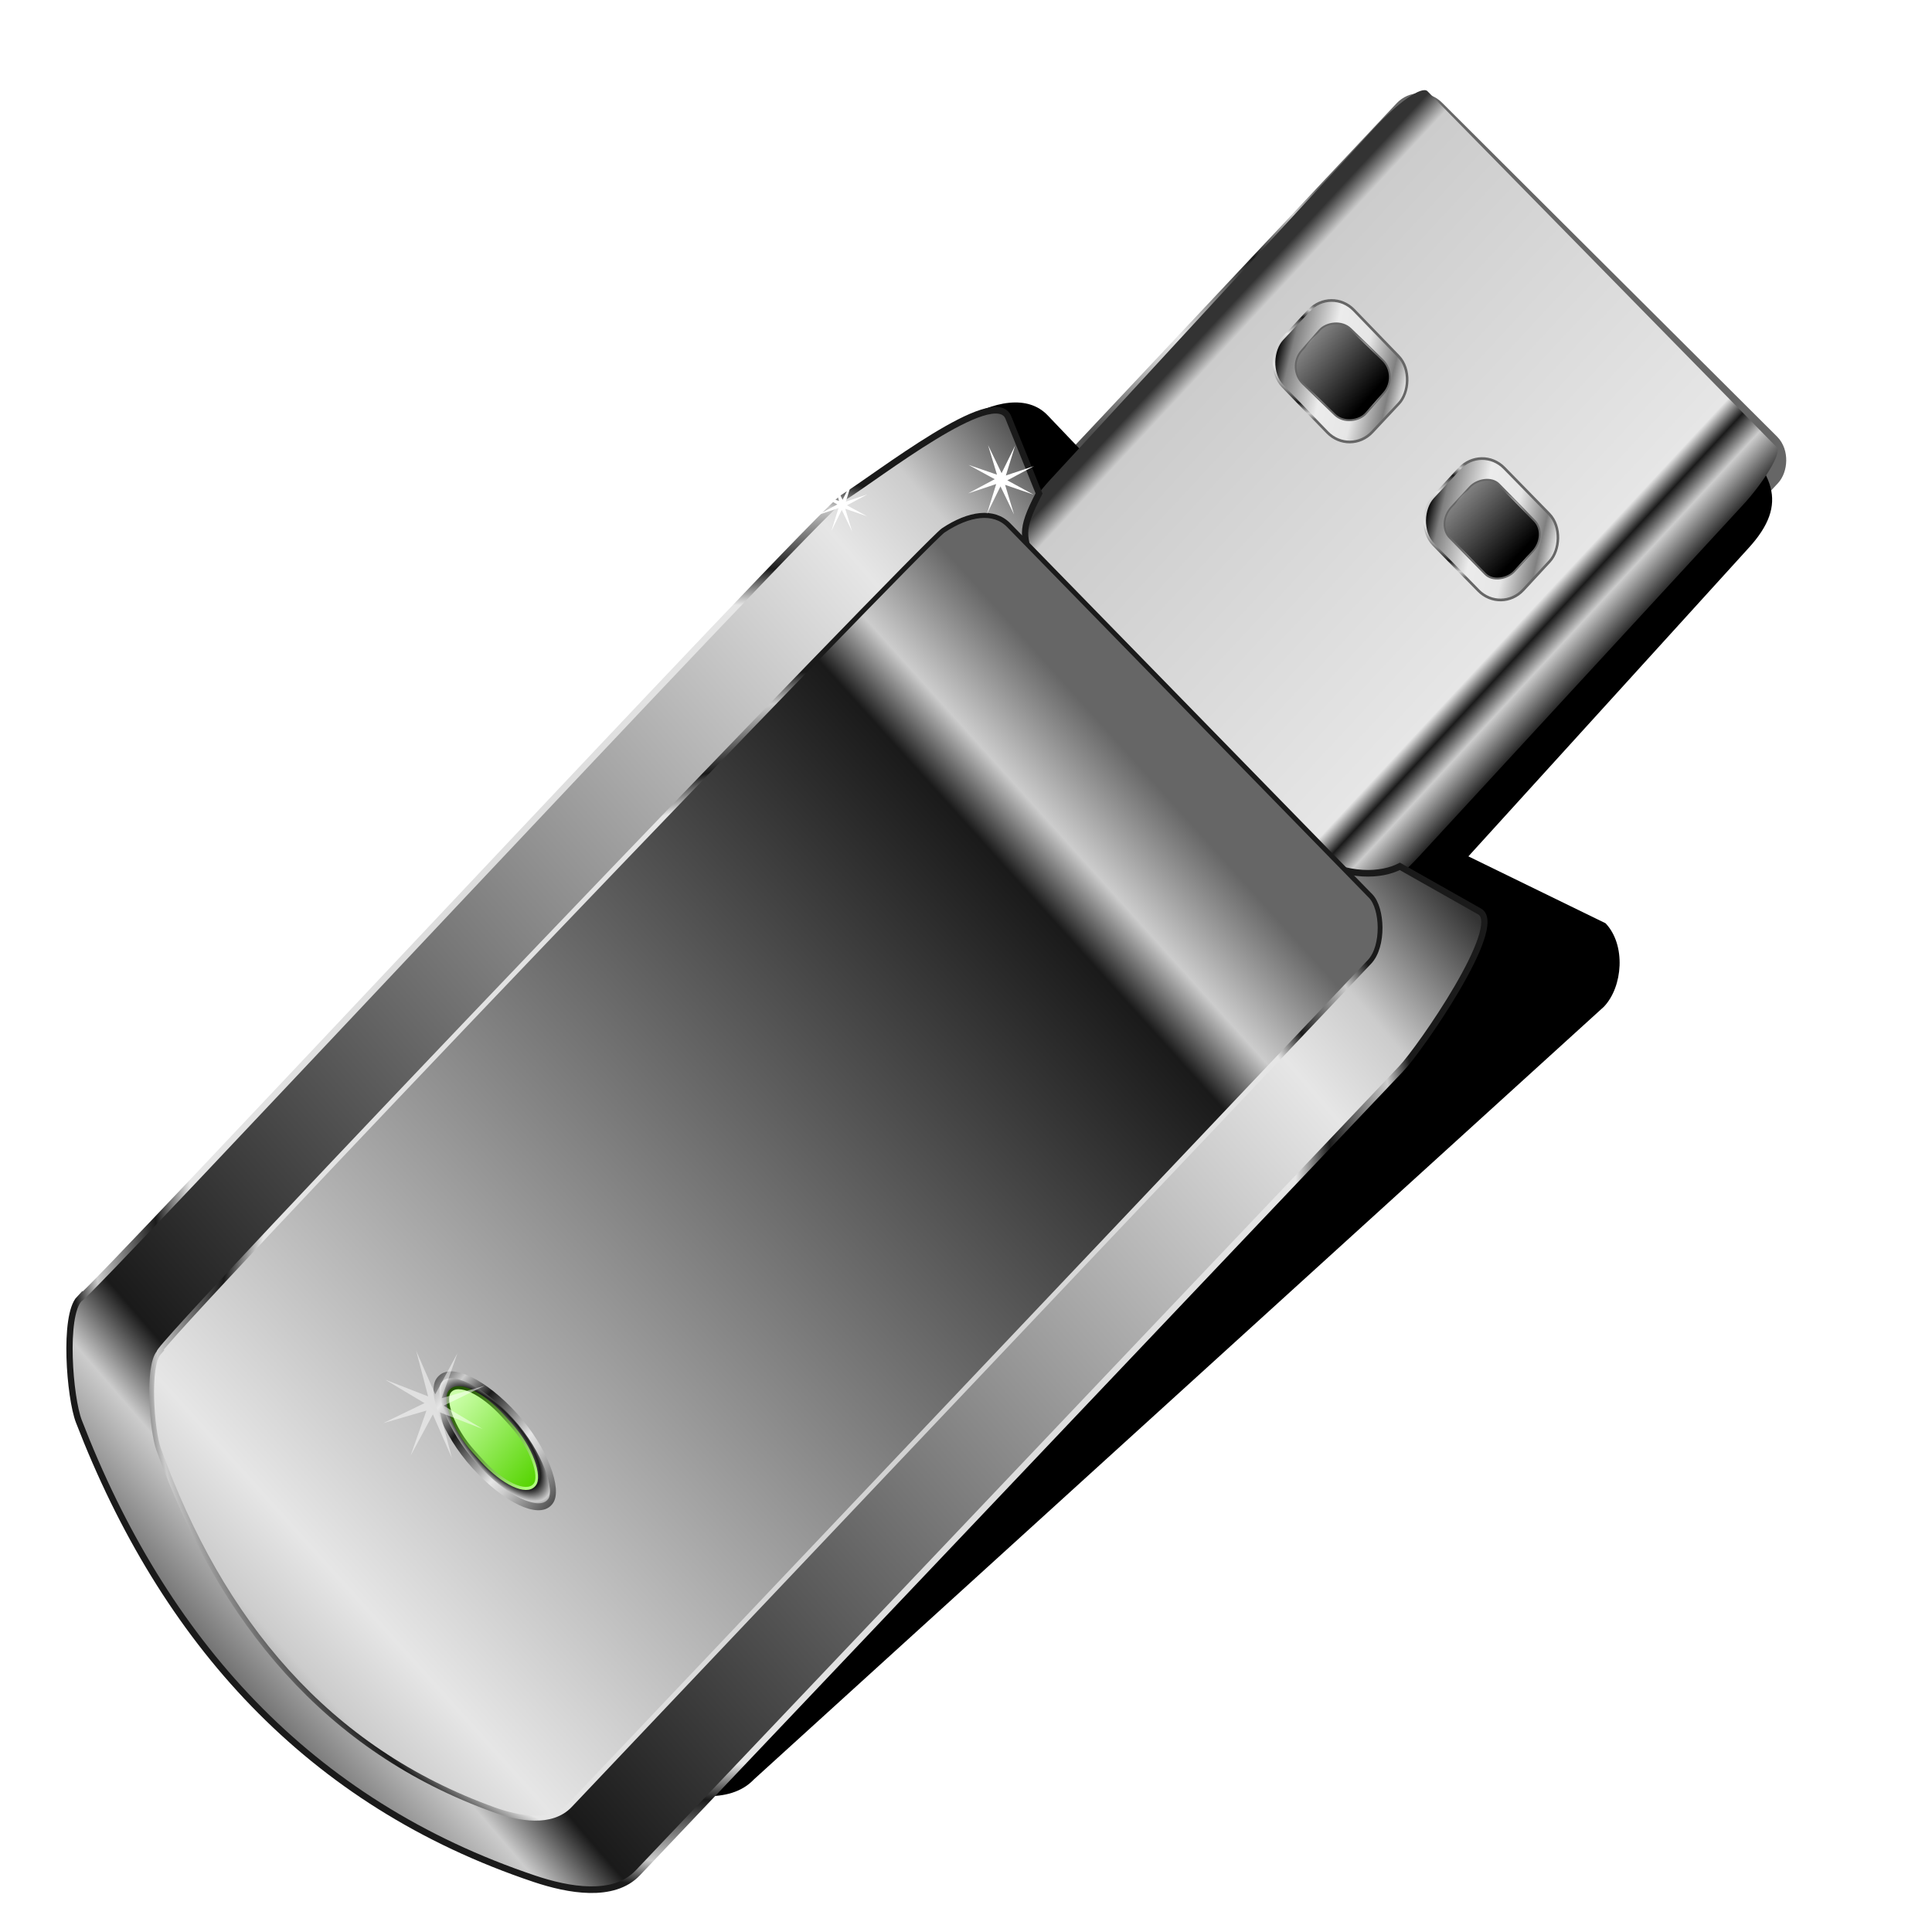 <?xml version="1.0" encoding="UTF-8" standalone="no"?>
<!-- Created with Inkscape (http://www.inkscape.org/) -->

<svg
   xmlns:dc="http://purl.org/dc/elements/1.1/"
   xmlns:cc="http://creativecommons.org/ns#"
   xmlns:rdf="http://www.w3.org/1999/02/22-rdf-syntax-ns#"
   xmlns:svg="http://www.w3.org/2000/svg"
   xmlns="http://www.w3.org/2000/svg"
   xmlns:xlink="http://www.w3.org/1999/xlink"
   version="1.1"
   width="48"
   height="48"
   id="svg2">
  <defs
     id="defs4">
    <linearGradient
       id="linearGradient11883">
      <stop
         id="stop11885"
         style="stop-color:#333333;stop-opacity:1"
         offset="0" />
      <stop
         id="stop11887"
         style="stop-color:#cccccc;stop-opacity:1"
         offset="0.048" />
      <stop
         id="stop11889"
         style="stop-color:#e6e6e6;stop-opacity:1"
         offset="0.829" />
      <stop
         id="stop11891"
         style="stop-color:#1a1a1a;stop-opacity:1"
         offset="0.869" />
      <stop
         id="stop11893"
         style="stop-color:#cccccc;stop-opacity:1"
         offset="0.917" />
      <stop
         id="stop11895"
         style="stop-color:#1a1a1a;stop-opacity:1"
         offset="1" />
    </linearGradient>
    <linearGradient
       id="linearGradient4284">
      <stop
         id="stop4286"
         style="stop-color:#333333;stop-opacity:1"
         offset="0" />
      <stop
         id="stop4288"
         style="stop-color:#cccccc;stop-opacity:1"
         offset="0.099" />
      <stop
         id="stop4290"
         style="stop-color:#e6e6e6;stop-opacity:1"
         offset="0.163" />
      <stop
         id="stop4292"
         style="stop-color:#1a1a1a;stop-opacity:1"
         offset="0.877" />
      <stop
         id="stop4294"
         style="stop-color:#cccccc;stop-opacity:1"
         offset="0.923" />
      <stop
         id="stop4296"
         style="stop-color:#666666;stop-opacity:1"
         offset="1" />
    </linearGradient>
    <linearGradient
       id="linearGradient4222">
      <stop
         id="stop4224"
         style="stop-color:#333333;stop-opacity:1"
         offset="0" />
      <stop
         id="stop4226"
         style="stop-color:#cccccc;stop-opacity:1"
         offset="0.084" />
      <stop
         id="stop4228"
         style="stop-color:#e6e6e6;stop-opacity:1"
         offset="0.817" />
      <stop
         id="stop4230"
         style="stop-color:#1a1a1a;stop-opacity:1"
         offset="0.864" />
      <stop
         id="stop4232"
         style="stop-color:#cccccc;stop-opacity:1"
         offset="0.955" />
      <stop
         id="stop4234"
         style="stop-color:#1a1a1a;stop-opacity:1"
         offset="1" />
    </linearGradient>
    <linearGradient
       id="linearGradient4208">
      <stop
         id="stop4212"
         style="stop-color:#aaeeff;stop-opacity:1"
         offset="0" />
      <stop
         id="stop4216"
         style="stop-color:#006680;stop-opacity:1"
         offset="0.124" />
      <stop
         id="stop4218"
         style="stop-color:#aaeeff;stop-opacity:1"
         offset="0.863" />
      <stop
         id="stop4220"
         style="stop-color:#00ccff;stop-opacity:1"
         offset="1" />
    </linearGradient>
    <linearGradient
       id="linearGradient3940">
      <stop
         id="stop3942"
         style="stop-color:#e6e6e6;stop-opacity:1"
         offset="0" />
      <stop
         id="stop3944"
         style="stop-color:#808080;stop-opacity:1"
         offset="0.116" />
      <stop
         id="stop3946"
         style="stop-color:#e6e6e6;stop-opacity:1"
         offset="0.343" />
      <stop
         id="stop3948"
         style="stop-color:#ececec;stop-opacity:1"
         offset="0.606" />
      <stop
         id="stop3950"
         style="stop-color:#808080;stop-opacity:1"
         offset="0.89" />
      <stop
         id="stop3952"
         style="stop-color:#000000;stop-opacity:1"
         offset="1" />
    </linearGradient>
    <linearGradient
       id="linearGradient3880">
      <stop
         id="stop3882"
         style="stop-color:#000000;stop-opacity:1"
         offset="0" />
      <stop
         id="stop3884"
         style="stop-color:#808080;stop-opacity:1"
         offset="1" />
    </linearGradient>
    <linearGradient
       id="linearGradient3826">
      <stop
         id="stop3828"
         style="stop-color:#333333;stop-opacity:1"
         offset="0" />
      <stop
         id="stop3830"
         style="stop-color:#cccccc;stop-opacity:1"
         offset="0.101" />
      <stop
         id="stop3832"
         style="stop-color:#e6e6e6;stop-opacity:1"
         offset="0.817" />
      <stop
         id="stop3834"
         style="stop-color:#1a1a1a;stop-opacity:1"
         offset="0.869" />
      <stop
         id="stop3836"
         style="stop-color:#cccccc;stop-opacity:1"
         offset="0.963" />
      <stop
         id="stop3838"
         style="stop-color:#1a1a1a;stop-opacity:1"
         offset="1" />
    </linearGradient>
    <linearGradient
       id="linearGradient3798">
      <stop
         id="stop3800"
         style="stop-color:#333333;stop-opacity:1"
         offset="0" />
      <stop
         id="stop3812"
         style="stop-color:#cccccc;stop-opacity:1"
         offset="0.315" />
      <stop
         id="stop3810"
         style="stop-color:#e6e6e6;stop-opacity:1"
         offset="0.408" />
      <stop
         id="stop3808"
         style="stop-color:#1a1a1a;stop-opacity:1"
         offset="0.725" />
      <stop
         id="stop3806"
         style="stop-color:#cccccc;stop-opacity:1"
         offset="0.896" />
      <stop
         id="stop3802"
         style="stop-color:#666666;stop-opacity:1"
         offset="1" />
    </linearGradient>
    <linearGradient
       id="linearGradient3784">
      <stop
         id="stop3786"
         style="stop-color:#225500;stop-opacity:1"
         offset="0" />
      <stop
         id="stop3788"
         style="stop-color:#b3ff80;stop-opacity:1"
         offset="1" />
    </linearGradient>
    <linearGradient
       id="linearGradient3776">
      <stop
         id="stop3778"
         style="stop-color:#55d400;stop-opacity:1"
         offset="0" />
      <stop
         id="stop3780"
         style="stop-color:#ccffaa;stop-opacity:1"
         offset="1" />
    </linearGradient>
    <filter
       color-interpolation-filters="sRGB"
       id="filter4166">
      <feGaussianBlur
         id="feGaussianBlur4168"
         stdDeviation="5.857" />
    </filter>
    <linearGradient
       x1="420.223"
       y1="338.689"
       x2="434.744"
       y2="338.689"
       id="linearGradient4332"
       xlink:href="#linearGradient3880"
       gradientUnits="userSpaceOnUse"
       gradientTransform="translate(-853.326,-0.253)" />
    <radialGradient
       cx="425.779"
       cy="355.231"
       r="8.235"
       fx="425.779"
       fy="355.231"
       id="radialGradient4334"
       xlink:href="#linearGradient3798"
       gradientUnits="userSpaceOnUse"
       gradientTransform="matrix(1,0,0,0.701,-852.316,89.319)" />
    <linearGradient
       x1="-324.626"
       y1="580.026"
       x2="-306.122"
       y2="580.247"
       id="linearGradient4344"
       xlink:href="#linearGradient3776"
       gradientUnits="userSpaceOnUse"
       gradientTransform="translate(25.211,-9.225)" />
    <linearGradient
       x1="-306.316"
       y1="582.234"
       x2="-324.58"
       y2="581.512"
       id="linearGradient4346"
       xlink:href="#linearGradient3784"
       gradientUnits="userSpaceOnUse"
       gradientTransform="translate(25.211,-9.225)" />
    <linearGradient
       x1="420.223"
       y1="338.689"
       x2="434.744"
       y2="338.689"
       id="linearGradient4355"
       xlink:href="#linearGradient3880"
       gradientUnits="userSpaceOnUse"
       gradientTransform="matrix(2.326,0,0,2.691,-1569.84,-1103.727)" />
    <radialGradient
       cx="425.779"
       cy="355.231"
       r="8.235"
       fx="425.779"
       fy="355.231"
       id="radialGradient4357"
       xlink:href="#linearGradient3798"
       gradientUnits="userSpaceOnUse"
       gradientTransform="matrix(2.326,0,0,1.887,-1567.49,-862.645)" />
    <linearGradient
       x1="436.653"
       y1="332.247"
       x2="417.034"
       y2="345.444"
       id="linearGradient4360"
       xlink:href="#linearGradient3940"
       gradientUnits="userSpaceOnUse"
       gradientTransform="matrix(2.326,0,0,2.691,-422.782,-1121.543)" />
    <radialGradient
       cx="419.213"
       cy="344.091"
       r="11.836"
       fx="419.213"
       fy="344.091"
       id="radialGradient4362"
       xlink:href="#linearGradient3798"
       gradientUnits="userSpaceOnUse"
       gradientTransform="matrix(2.326,0,0,1.887,-422.782,-849.24)" />
    <linearGradient
       x1="436.653"
       y1="332.247"
       x2="417.034"
       y2="345.444"
       id="linearGradient4367"
       xlink:href="#linearGradient3940"
       gradientUnits="userSpaceOnUse"
       gradientTransform="matrix(2.326,0,0,2.691,-330.481,-1117.148)" />
    <radialGradient
       cx="419.213"
       cy="344.091"
       r="11.836"
       fx="419.213"
       fy="344.091"
       id="radialGradient4369"
       xlink:href="#linearGradient3798"
       gradientUnits="userSpaceOnUse"
       gradientTransform="matrix(2.326,0,0,1.887,-330.481,-844.845)" />
    <radialGradient
       cx="293.226"
       cy="550.559"
       r="94.235"
       fx="293.226"
       fy="550.559"
       id="radialGradient4374"
       xlink:href="#linearGradient4222"
       gradientUnits="userSpaceOnUse"
       gradientTransform="matrix(2.867,-1.072,0.986,2.637,-1083.355,-473.995)" />
    <linearGradient
       x1="383.422"
       y1="456.162"
       x2="215.883"
       y2="607.929"
       id="linearGradient4377"
       xlink:href="#linearGradient4284"
       gradientUnits="userSpaceOnUse"
       gradientTransform="matrix(2.691,0,0,2.691,-515.717,-816.247)" />
    <radialGradient
       cx="295.032"
       cy="527.622"
       r="107.729"
       fx="295.032"
       fy="527.622"
       id="radialGradient4379"
       xlink:href="#linearGradient3826"
       gradientUnits="userSpaceOnUse"
       gradientTransform="matrix(2.691,0,0,2.681,-515.717,-810.526)" />
    <linearGradient
       x1="542.67"
       y1="50.754"
       x2="622.852"
       y2="51.155"
       id="linearGradient4382"
       xlink:href="#linearGradient11883"
       gradientUnits="userSpaceOnUse"
       gradientTransform="matrix(2.691,0,0,2.691,-939.368,-292.719)" />
    <radialGradient
       cx="545.746"
       cy="71.677"
       r="42.361"
       fx="545.746"
       fy="71.677"
       id="radialGradient4385"
       xlink:href="#linearGradient3798"
       gradientUnits="userSpaceOnUse"
       gradientTransform="matrix(5.215,-2.715,1.428,2.739,-2421.895,1205.826)" />
    <linearGradient
       x1="436.653"
       y1="332.247"
       x2="417.034"
       y2="345.444"
       id="linearGradient4397"
       xlink:href="#linearGradient3940"
       gradientUnits="userSpaceOnUse"
       gradientTransform="matrix(2.326,0,0,2.691,-330.481,-1117.148)" />
    <radialGradient
       cx="419.213"
       cy="344.091"
       r="11.836"
       fx="419.213"
       fy="344.091"
       id="radialGradient4399"
       xlink:href="#linearGradient3798"
       gradientUnits="userSpaceOnUse"
       gradientTransform="matrix(2.326,0,0,1.887,-330.481,-844.845)" />
    <linearGradient
       x1="420.223"
       y1="338.689"
       x2="434.744"
       y2="338.689"
       id="linearGradient4401"
       xlink:href="#linearGradient3880"
       gradientUnits="userSpaceOnUse"
       gradientTransform="translate(-853.326,-0.253)" />
    <radialGradient
       cx="425.779"
       cy="355.231"
       r="8.235"
       fx="425.779"
       fy="355.231"
       id="radialGradient4403"
       xlink:href="#linearGradient3798"
       gradientUnits="userSpaceOnUse"
       gradientTransform="matrix(1,0,0,0.701,-852.316,89.319)" />
    <linearGradient
       x1="436.653"
       y1="332.247"
       x2="417.034"
       y2="345.444"
       id="linearGradient4405"
       xlink:href="#linearGradient3940"
       gradientUnits="userSpaceOnUse"
       gradientTransform="matrix(2.326,0,0,2.691,-422.782,-1121.543)" />
    <radialGradient
       cx="419.213"
       cy="344.091"
       r="11.836"
       fx="419.213"
       fy="344.091"
       id="radialGradient4407"
       xlink:href="#linearGradient3798"
       gradientUnits="userSpaceOnUse"
       gradientTransform="matrix(2.326,0,0,1.887,-422.782,-849.24)" />
    <linearGradient
       x1="420.223"
       y1="338.689"
       x2="434.744"
       y2="338.689"
       id="linearGradient4409"
       xlink:href="#linearGradient3880"
       gradientUnits="userSpaceOnUse"
       gradientTransform="matrix(2.326,0,0,2.691,-1569.84,-1103.727)" />
    <radialGradient
       cx="425.779"
       cy="355.231"
       r="8.235"
       fx="425.779"
       fy="355.231"
       id="radialGradient4411"
       xlink:href="#linearGradient3798"
       gradientUnits="userSpaceOnUse"
       gradientTransform="matrix(2.326,0,0,1.887,-1567.49,-862.645)" />
    <linearGradient
       x1="-305.27"
       y1="571.292"
       x2="-277.229"
       y2="571.238"
       id="linearGradient4419"
       xlink:href="#linearGradient3798"
       gradientUnits="userSpaceOnUse" />
    <radialGradient
       cx="-290.121"
       cy="571.238"
       r="13.392"
       fx="-290.121"
       fy="571.238"
       id="radialGradient4427"
       xlink:href="#linearGradient3798"
       gradientUnits="userSpaceOnUse"
       gradientTransform="matrix(1,0,0,0.41,0,337.247)" />
    <filter
       color-interpolation-filters="sRGB"
       id="filter11879">
      <feGaussianBlur
         id="feGaussianBlur11881"
         stdDeviation="1.634" />
    </filter>
    <linearGradient
       x1="755.273"
       y1="932.205"
       x2="1168.376"
       y2="540.266"
       id="linearGradient3882"
       xlink:href="#linearGradient4284"
       gradientUnits="userSpaceOnUse"
       gradientTransform="translate(-598.01,22.223)" />
    <radialGradient
       cx="545.746"
       cy="71.677"
       r="42.361"
       fx="545.746"
       fy="71.677"
       id="radialGradient3903"
       xlink:href="#linearGradient3798"
       gradientUnits="userSpaceOnUse"
       gradientTransform="matrix(5.215,-2.715,1.428,2.739,-2421.895,1205.826)" />
    <linearGradient
       x1="542.67"
       y1="50.754"
       x2="622.852"
       y2="51.155"
       id="linearGradient3905"
       xlink:href="#linearGradient11883"
       gradientUnits="userSpaceOnUse"
       gradientTransform="matrix(2.691,0,0,2.691,-939.368,-292.719)" />
    <linearGradient
       x1="383.422"
       y1="456.162"
       x2="215.883"
       y2="607.929"
       id="linearGradient3907"
       xlink:href="#linearGradient4284"
       gradientUnits="userSpaceOnUse"
       gradientTransform="matrix(2.691,0,0,2.691,-515.717,-816.247)" />
    <radialGradient
       cx="295.032"
       cy="527.622"
       r="107.729"
       fx="295.032"
       fy="527.622"
       id="radialGradient3909"
       xlink:href="#linearGradient3826"
       gradientUnits="userSpaceOnUse"
       gradientTransform="matrix(2.691,0,0,2.681,-515.717,-810.526)" />
    <linearGradient
       x1="755.273"
       y1="932.205"
       x2="1168.376"
       y2="540.266"
       id="linearGradient3911"
       xlink:href="#linearGradient4284"
       gradientUnits="userSpaceOnUse"
       gradientTransform="translate(-598.01,22.223)" />
    <radialGradient
       cx="293.226"
       cy="550.559"
       r="94.235"
       fx="293.226"
       fy="550.559"
       id="radialGradient3913"
       xlink:href="#linearGradient4222"
       gradientUnits="userSpaceOnUse"
       gradientTransform="matrix(2.867,-1.072,0.986,2.637,-1083.355,-473.995)" />
    <linearGradient
       x1="436.653"
       y1="332.247"
       x2="417.034"
       y2="345.444"
       id="linearGradient3915"
       xlink:href="#linearGradient3940"
       gradientUnits="userSpaceOnUse"
       gradientTransform="matrix(2.326,0,0,2.691,-330.481,-1117.148)" />
    <radialGradient
       cx="419.213"
       cy="344.091"
       r="11.836"
       fx="419.213"
       fy="344.091"
       id="radialGradient3917"
       xlink:href="#linearGradient3798"
       gradientUnits="userSpaceOnUse"
       gradientTransform="matrix(2.326,0,0,1.887,-330.481,-844.845)" />
    <linearGradient
       x1="420.223"
       y1="338.689"
       x2="434.744"
       y2="338.689"
       id="linearGradient3919"
       xlink:href="#linearGradient3880"
       gradientUnits="userSpaceOnUse"
       gradientTransform="translate(-853.326,-0.253)" />
    <radialGradient
       cx="425.779"
       cy="355.231"
       r="8.235"
       fx="425.779"
       fy="355.231"
       id="radialGradient3921"
       xlink:href="#linearGradient3798"
       gradientUnits="userSpaceOnUse"
       gradientTransform="matrix(1,0,0,0.701,-852.316,89.319)" />
    <linearGradient
       x1="436.653"
       y1="332.247"
       x2="417.034"
       y2="345.444"
       id="linearGradient3923"
       xlink:href="#linearGradient3940"
       gradientUnits="userSpaceOnUse"
       gradientTransform="matrix(2.326,0,0,2.691,-422.782,-1121.543)" />
    <radialGradient
       cx="419.213"
       cy="344.091"
       r="11.836"
       fx="419.213"
       fy="344.091"
       id="radialGradient3925"
       xlink:href="#linearGradient3798"
       gradientUnits="userSpaceOnUse"
       gradientTransform="matrix(2.326,0,0,1.887,-422.782,-849.24)" />
    <linearGradient
       x1="420.223"
       y1="338.689"
       x2="434.744"
       y2="338.689"
       id="linearGradient3927"
       xlink:href="#linearGradient3880"
       gradientUnits="userSpaceOnUse"
       gradientTransform="matrix(2.326,0,0,2.691,-1569.84,-1103.727)" />
    <radialGradient
       cx="425.779"
       cy="355.231"
       r="8.235"
       fx="425.779"
       fy="355.231"
       id="radialGradient3929"
       xlink:href="#linearGradient3798"
       gradientUnits="userSpaceOnUse"
       gradientTransform="matrix(2.326,0,0,1.887,-1567.49,-862.645)" />
    <radialGradient
       cx="-290.121"
       cy="571.238"
       r="13.392"
       fx="-290.121"
       fy="571.238"
       id="radialGradient3931"
       xlink:href="#linearGradient3798"
       gradientUnits="userSpaceOnUse"
       gradientTransform="matrix(1,0,0,0.41,0,337.247)" />
    <linearGradient
       x1="-305.27"
       y1="571.292"
       x2="-277.229"
       y2="571.238"
       id="linearGradient3933"
       xlink:href="#linearGradient3798"
       gradientUnits="userSpaceOnUse" />
    <linearGradient
       x1="-324.626"
       y1="580.026"
       x2="-306.122"
       y2="580.247"
       id="linearGradient3935"
       xlink:href="#linearGradient3776"
       gradientUnits="userSpaceOnUse"
       gradientTransform="translate(25.211,-9.225)" />
    <linearGradient
       x1="-306.316"
       y1="582.234"
       x2="-324.58"
       y2="581.512"
       id="linearGradient3937"
       xlink:href="#linearGradient3784"
       gradientUnits="userSpaceOnUse"
       gradientTransform="translate(25.211,-9.225)" />
  </defs>
  <g
     transform="translate(-1.761,-850.486)"
     id="layer1">
    <g
       transform="matrix(0.058,0,0,0.061,4.082,843.067)"
       id="g3884">
      <rect
         width="217.121"
         height="256.524"
         ry="9.693"
         x="515.973"
         y="-274.915"
         transform="matrix(0.726,0.688,-0.703,0.711,0,0)"
         id="rect3960"
         style="fill:none;stroke:url(#radialGradient3903);stroke-width:7.839;stroke-miterlimit:4;stroke-opacity:1;stroke-dasharray:none;filter:url(#filter11879)" />
      <path
         d="m 385.996,384.098 c -4.501,0.073 -8.982,1.87 -12.375,5.375 l -39.562,40.875 -9.031,-9 c -3.13,-3.12 -8.547,-2.29 -14.156,1.031 -4.067,2.408 -120.357,121.188 -121.5,121.188 -2.568,2.562 -1.522,14.937 -0.062,18.531 13.466,33.15 36.484,55.12 72.5,66.596 5.348,1.704 12.583,2.985 16.438,-0.875 L 413.577,510.846 c 3.006,-3.01 3.534,-9.353 0.25,-12.625 l -21.831,-10.123 44.535,-46.598 c 6.787,-7.01 3.789,-11.52 -3.221,-18.307 l -34.782,-34.126 c -3.505,-3.393 -8.03,-5.041 -12.531,-4.969 z"
         transform="matrix(2.691,0,0,2.691,-465.885,-843.058)"
         id="rect3989"
         style="fill:#000000;fill-opacity:1;fill-rule:nonzero;stroke:none;filter:url(#filter4166)" />
      <rect
         width="220.224"
         height="252.849"
         rx="5.91"
         ry="26.68"
         x="514.94"
         y="-283.752"
         transform="matrix(0.718,0.696,-0.696,0.718,0,0)"
         id="rect3816"
         style="fill:url(#linearGradient3905);fill-opacity:1;fill-rule:nonzero;stroke:none" />
      <path
         d="m -6.019,650.609 c 3.075,0 316.07,-319.739 327.016,-326.219 15.098,-8.939 65.121,-46.365 70.921,-32.719 l 13.15,30.941 c -8.77,16.037 -6.251,17.078 -2.821,29.257 l 118.771,118.371 c 16.428,9.243 30.927,8.015 38.605,4.247 l 34.167,18.376 c 10.989,5.91 -25.447,55.883 -33.537,63.985 l -327.107,327.616 c -10.374,10.39 -29.786,6.966 -44.181,2.379 C 92.029,855.956 30.005,789.74 -6.239,700.516 c -3.929,-9.673 -6.691,-43.013 0.22,-49.908 z"
         id="path2998"
         style="fill:url(#linearGradient3907);fill-opacity:1;stroke:url(#radialGradient3909);stroke-width:2.691px;stroke-linecap:butt;stroke-linejoin:miter;stroke-opacity:1" />
      <path
         d="m 28.062,672.494 c -4.484,0 328.033,-329.811 335.969,-334.842 11.116,-7.048 21.684,-8.322 28.026,-2.143 l 155.066,151.07 c 5.131,4.999 5.794,20.48 -0.5,26.793 L 204.159,856.861 c -7.905,7.929 -21.931,5.492 -32.53,1.876 C 100.255,834.386 54.586,782.183 27.9,711.84 c -2.893,-7.626 -4.927,-33.911 0.162,-39.346 z"
         id="path3000"
         style="fill:url(#linearGradient3911);fill-opacity:1;stroke:url(#radialGradient3913);stroke-width:2.051px;stroke-linecap:butt;stroke-linejoin:miter;stroke-opacity:1" />
      <g
         transform="translate(-19.307,23.001)"
         id="g4390">
        <rect
           width="54.041"
           height="43.501"
           ry="13.594"
           x="635.216"
           y="-227.321"
           transform="matrix(0.717,0.697,-0.697,0.717,0,0)"
           id="rect3954"
           style="fill:url(#linearGradient3915);fill-opacity:1;fill-rule:nonzero;stroke:url(#radialGradient3917);stroke-width:1.096;stroke-miterlimit:4;stroke-opacity:1;stroke-dasharray:none" />
        <g
           transform="matrix(1.668,1.621,-1.876,1.93,541.891,-1030.446)"
           id="g3904">
          <rect
             width="16.165"
             height="11.245"
             ry="3.514"
             x="-434.619"
             y="332.814"
             transform="scale(-1,1)"
             id="rect3878"
             style="fill:url(#linearGradient3919);fill-opacity:1;fill-rule:nonzero;stroke:url(#radialGradient3921);stroke-width:0.305;stroke-miterlimit:4;stroke-opacity:1;stroke-dasharray:none" />
        </g>
        <rect
           width="54.041"
           height="43.501"
           ry="13.594"
           x="542.916"
           y="-231.716"
           transform="matrix(0.713,0.701,-0.701,0.713,0,0)"
           id="rect3918"
           style="fill:url(#linearGradient3923);fill-opacity:1;fill-rule:nonzero;stroke:url(#radialGradient3925);stroke-width:1.096;stroke-miterlimit:4;stroke-opacity:1;stroke-dasharray:none" />
        <rect
           width="37.599"
           height="30.266"
           ry="9.458"
           x="-595.921"
           y="-207.283"
           transform="matrix(-0.735,-0.678,-0.678,0.735,0,0)"
           id="rect3920"
           style="fill:url(#linearGradient3927);fill-opacity:1;fill-rule:nonzero;stroke:url(#radialGradient3929);stroke-width:0.762;stroke-miterlimit:4;stroke-opacity:1;stroke-dasharray:none" />
      </g>
      <g
         transform="matrix(0.103,-2.689,2.689,0.103,-1372.785,1305.805)"
         id="g4275">
        <rect
           width="25.509"
           height="9.884"
           rx="12.754"
           ry="4.894"
           x="-303.013"
           y="566.252"
           transform="matrix(0.697,-0.717,0.781,0.625,0,0)"
           id="rect3774"
           style="fill:url(#radialGradient3931);fill-opacity:1;stroke:url(#linearGradient3933)" />
        <rect
           width="19.515"
           height="7.123"
           rx="8.855"
           ry="3.532"
           x="-299.444"
           y="567.632"
           transform="matrix(0.697,-0.717,0.781,0.625,0,0)"
           id="rect3004"
           style="fill:url(#linearGradient3935);fill-opacity:1;stroke:url(#linearGradient3937);stroke-width:0.439;stroke-miterlimit:4;stroke-opacity:1;stroke-dasharray:none" />
        <path
           d="m 163.003,408.814 2.252,-6.895 -6.821,2.165 6.468,-3.283 -6.354,-3.293 6.895,2.252 -2.165,-6.821 3.283,6.468 3.293,-6.354 -2.252,6.895 6.821,-2.165 -6.468,3.283 6.354,3.293 -6.895,-2.252 2.165,6.821 -3.283,-6.468 z"
           transform="translate(82.503,154.312)"
           id="path4202"
           style="opacity:0.5;fill:#ffffff;fill-opacity:1;fill-rule:nonzero;stroke:none" />
      </g>
      <path
         d="m 163.003,408.814 2.252,-6.895 -6.821,2.165 6.468,-3.283 -6.354,-3.293 6.895,2.252 -2.165,-6.821 3.283,6.468 3.293,-6.354 -2.252,6.895 6.821,-2.165 -6.468,3.283 6.354,3.293 -6.895,-2.252 2.165,6.821 -3.283,-6.468 z"
         transform="matrix(1.348,0,0,1.348,96.382,-213.207)"
         id="path4204"
         style="fill:#ffffff;fill-opacity:1;fill-rule:nonzero;stroke:none" />
      <path
         d="m 163.003,408.814 2.252,-6.895 -6.821,2.165 6.468,-3.283 -6.354,-3.293 6.895,2.252 -2.165,-6.821 3.283,6.468 3.293,-6.354 -2.252,6.895 6.821,-2.165 -6.468,3.283 6.354,3.293 -6.895,-2.252 2.165,6.821 -3.283,-6.468 z"
         transform="matrix(1.766,0,0,1.766,94.872,-391.023)"
         id="path4206"
         style="fill:#ffffff;fill-opacity:1;fill-rule:nonzero;stroke:none" />
    </g>
  </g>
</svg>
